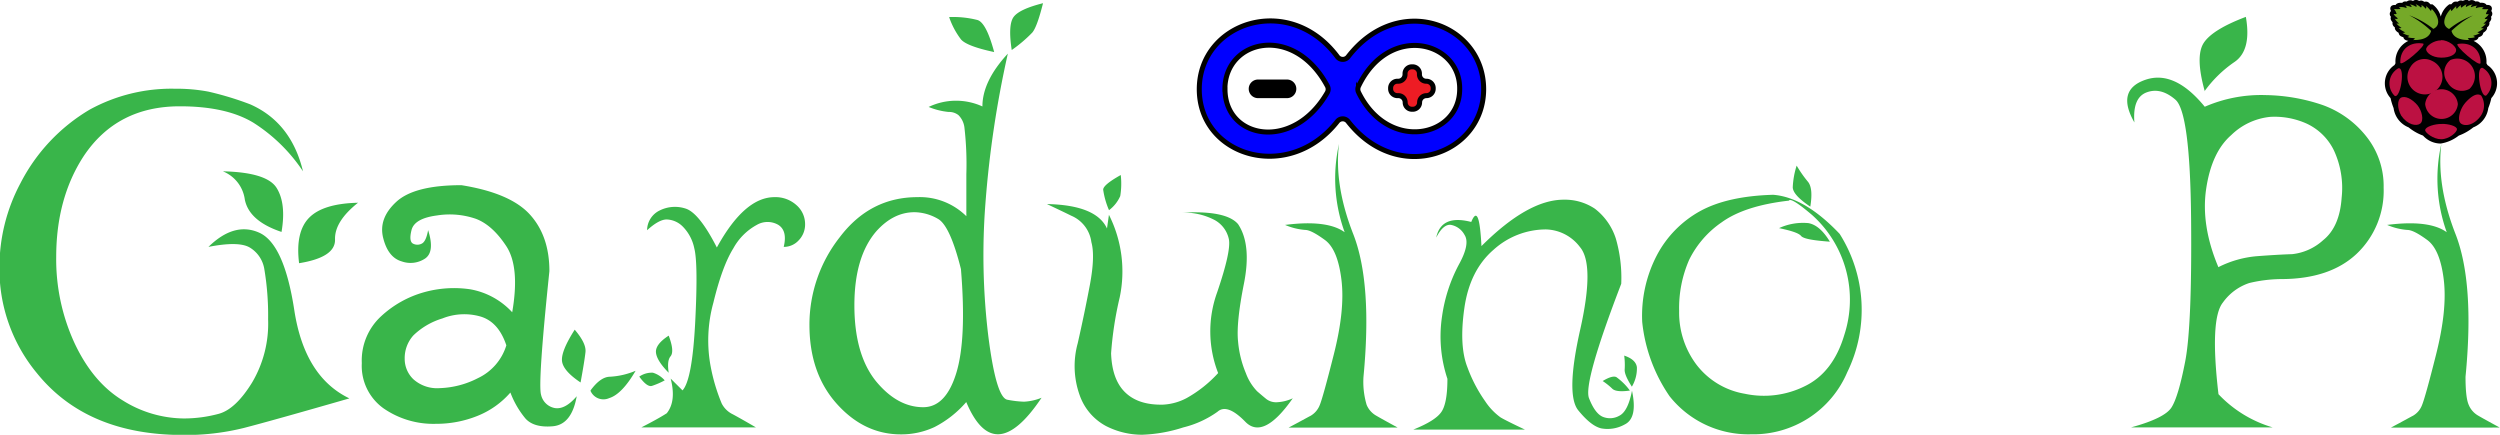 <svg id="Layer_1" data-name="Layer 1" xmlns="http://www.w3.org/2000/svg" viewBox="0 0 499.51 86.87"><defs><style>.cls-1{fill:#39b54a;}.cls-2{fill:blue;}.cls-2,.cls-3,.cls-4{stroke:#000;stroke-miterlimit:10;}.cls-4{fill:#ed1c24;}.cls-5{fill:#75a928;}.cls-6{fill:#bc1142;}</style></defs><title>name2Artboard 1</title><path class="cls-1" d="M60.54,34.23a33.36,33.36,0,0,0-9.91-9.71q-5.41-3.28-14.7-3.28-12.6,0-19.24,10-5.46,8.4-5.46,20.12a40,40,0,0,0,3.66,17.19Q18.55,76.37,24.51,80a23.33,23.33,0,0,0,12.2,3.61,26.71,26.71,0,0,0,7-.93q3.4-.93,6.69-6.3a23.1,23.1,0,0,0,3.17-12.6,55.65,55.65,0,0,0-.78-10.15,6.16,6.16,0,0,0-2.93-4.2c-1.5-.85-4.23-.88-8.21-.1q5.19-5.07,10.16-2.83t7,15.53q2.05,13.27,11,17.57-15.63,4.5-21.1,5.91A48,48,0,0,1,36.6,86.91q-19.23,0-29.19-12.31A32.54,32.54,0,0,1-.11,53.31,35.61,35.61,0,0,1,4.08,36.62,36.33,36.33,0,0,1,17.87,21.93a34,34,0,0,1,17.18-4.2,34,34,0,0,1,6.6.58A62.3,62.3,0,0,1,50,20.85Q58.19,24.47,60.54,34.23ZM56.25,46.34q-6.45-2.15-7.33-6.44a7.09,7.09,0,0,0-4.39-5.67q8.79.2,10.74,3.32T56.25,46.34Zm3.51,6.25q-.78-6.24,2-9.08t9.77-3c-3.12,2.48-4.66,4.92-4.59,7.33S64.58,51.81,59.76,52.59Z"/><path class="cls-1" d="M115.23,79.17c-.67,3.78-2.26,5.78-4.79,6s-4.36-.32-5.46-1.56a18,18,0,0,1-3-5.18,17.13,17.13,0,0,1-6.64,4.69,21.93,21.93,0,0,1-8.2,1.56,17.49,17.49,0,0,1-10.55-3.12,10.42,10.42,0,0,1-4.3-9,12,12,0,0,1,3.88-9.39,20.87,20.87,0,0,1,8.59-4.79,22.23,22.23,0,0,1,9.18-.58,14.94,14.94,0,0,1,8.4,4.59q1.56-9-1.17-13.19c-1.83-2.79-3.84-4.62-6.06-5.47a16.07,16.07,0,0,0-7.81-.68q-4.5.59-5.08,2.93c-.39,1.56-.26,2.48.39,2.74a1.86,1.86,0,0,0,1.76-.1q.78-.49,1.17-2.64c.91,2.87.72,4.75-.58,5.66a5.24,5.24,0,0,1-4.69.59q-2.73-.78-3.71-4.69c-.65-2.61.22-5,2.63-7.22S85.94,37,92.19,37q9.77,1.56,13.68,5.86t3.9,11.32q-2.34,22.47-1.66,24.71a3.45,3.45,0,0,0,2.74,2.64C112.2,81.76,113.67,81,115.23,79.17ZM101.17,69Q99.61,64.31,96,63.24a11.79,11.79,0,0,0-7.62.39A14.2,14.2,0,0,0,82.61,67a6.76,6.76,0,0,0-1.75,4.69,5.63,5.63,0,0,0,1.75,4.1,7.13,7.13,0,0,0,5.28,1.76,17.85,17.85,0,0,0,7.61-2A10.7,10.7,0,0,0,101.17,69ZM116,76.42q-3.51-2.34-3.71-4.3c-.13-1.31.71-3.39,2.54-6.25,1.56,1.83,2.28,3.32,2.15,4.49S116.53,73.56,116,76.42ZM118,78c1.33-1.82,2.64-2.73,3.91-2.73A15.29,15.29,0,0,0,127,74.08q-2.73,4.68-5.27,5.46A2.81,2.81,0,0,1,118,78.12L118,78Z"/><path class="cls-1" d="M130.27,77.1c-.65.2-1.5-.42-2.54-1.85a4.36,4.36,0,0,1,2.73-.78A5.13,5.13,0,0,1,132.81,76,15.34,15.34,0,0,1,130.27,77.1Zm6.64-35.45a6.83,6.83,0,0,0-5.08.39A4.44,4.44,0,0,0,129.29,46c1.57-1.43,2.88-2.15,3.91-2.15a4.74,4.74,0,0,1,3.17,1.37,8.58,8.58,0,0,1,2.35,4.39q.78,3,.19,14.65T136.37,78L134,75.64q1.17,4.5-.78,6.93c-1.11.72-2.81,1.66-5.08,2.83h22.9c-2-1.17-3.56-2.05-4.64-2.63a4.82,4.82,0,0,1-2.2-2.15A37,37,0,0,1,142,73.25a28.18,28.18,0,0,1,.53-12.75q1.77-7.32,4-10.89a11.74,11.74,0,0,1,4.69-4.68,4.27,4.27,0,0,1,4.29,0c1.24.79,1.6,2.25,1.08,4.4a4,4,0,0,0,3-1.32,4.51,4.51,0,0,0,1.27-3.27A5,5,0,0,0,159.15,41a6.25,6.25,0,0,0-4.4-1.61q-6,0-11.52,10.06Q139.65,42.44,136.91,41.65ZM134,71.17q.78-1-.39-4.11-2.73,1.77-2.54,3.42c.13,1.11,1,2.44,2.54,4C133.37,72.9,133.46,71.8,134,71.17Z"/><path class="cls-1" d="M193.06,80.33a21,21,0,0,1-6.35,5A15.66,15.66,0,0,1,180,86.79q-7.33,0-12.8-6.1t-5.47-15.77a28.29,28.29,0,0,1,6.06-17.53q6.06-8,15.53-8a13.21,13.21,0,0,1,9.76,3.81V34.8a63.89,63.89,0,0,0-.39-9.38A4.2,4.2,0,0,0,191.5,23a3,3,0,0,0-1.95-.63,13.82,13.82,0,0,1-4-1,12.65,12.65,0,0,1,10.74-.1q0-5.07,5.08-10.55a207.71,207.71,0,0,0-4.49,30.08,134.34,134.34,0,0,0,.59,26.37q1.56,12.3,3.81,12.7a20.47,20.47,0,0,0,3.32.39,10.6,10.6,0,0,0,3.51-.79Q198.65,93.62,193.06,80.33ZM192,53.76q-2.15-8.58-4.54-10a9.54,9.54,0,0,0-4.74-1.36c-2.8,0-5.34,1.26-7.62,3.8q-4.4,5.09-4.39,14.85T175,76.14q4.29,5.22,9.47,5.22,4.49,0,6.59-6.79T192,53.76Zm6.64-43.36Q197.07,4.55,195.31,4a19.68,19.68,0,0,0-5.67-.59A15.67,15.67,0,0,0,192,7.86C192.77,8.78,195,9.62,198.63,10.4Zm3.51-.39c-.52-3.38-.39-5.6.39-6.64s2.74-1.95,5.86-2.73c-.78,3.12-1.49,5.08-2.14,5.86A27.52,27.52,0,0,1,202.14,10Z"/><path class="cls-1" d="M247.37,44.78q2.73,4.09,1.17,11.91t-1.17,11.53a21.05,21.05,0,0,0,1.56,6.34,10.43,10.43,0,0,0,2.24,3.61c.71.62,1.33,1.14,1.85,1.56a3.18,3.18,0,0,0,2.1.64,8.37,8.37,0,0,0,3.18-.79q-5.87,8.4-9.48,4.69c-2.41-2.47-4.26-3.16-5.56-2a19.88,19.88,0,0,1-6.84,3.13,29.69,29.69,0,0,1-8.2,1.46,15.77,15.77,0,0,1-7.28-1.76,11.14,11.14,0,0,1-5.22-6.15,17.18,17.18,0,0,1-.39-10.35q1.36-6,2.44-11.72c.71-3.81.81-6.65.29-8.5a6.65,6.65,0,0,0-4-5.27q-1.37-.68-4.88-2.34,9.85.2,12,4.88l.39-2.73a25.12,25.12,0,0,1,2.15,16.5A70,70,0,0,0,222,70.6q.19,5.28,2.83,7.81c1.76,1.7,4.26,2.51,7.52,2.44a11.21,11.21,0,0,0,4.74-1.31,25,25,0,0,0,6.3-5,22.89,22.89,0,0,1-.2-16.12q2.83-8.3,2.34-10.64A5.71,5.71,0,0,0,242.76,44a13.1,13.1,0,0,0-6.64-1.51Q245,42,247.37,44.78ZM221.59,42a15.88,15.88,0,0,1-1.17-4.1c0-.65,1.17-1.62,3.51-2.93a15.15,15.15,0,0,1-.1,4.2A7.07,7.07,0,0,1,221.58,42Z"/><path class="cls-1" d="M296,49.17q9.29-9.27,16.41-9.27a10.76,10.76,0,0,1,6.25,1.8,12.19,12.19,0,0,1,4.2,6,28.2,28.2,0,0,1,1.07,9q-7.62,19.83-6.44,22.86t2.73,3.71a3.77,3.77,0,0,0,3.32-.2c1.17-.58,2-2.25,2.54-5,.78,3.65.29,5.89-1.46,6.74a7,7,0,0,1-4.69.78c-1.37-.32-2.9-1.53-4.59-3.61s-1.56-7.46.39-16.12,1.94-14.16-.05-16.5a8.77,8.77,0,0,0-6.79-3.52,15.63,15.63,0,0,0-10.48,4.07q-4.74,4.1-5.82,11.62t.59,11.81a28.94,28.94,0,0,0,3.57,6.84,12.37,12.37,0,0,0,3.07,3.22q1.17.69,4.88,2.44H282.37q4.39-1.75,5.61-3.51c.82-1.17,1.22-3.39,1.22-6.64a26.77,26.77,0,0,1-1.07-12.5,31.19,31.19,0,0,1,3.32-10.26q2.34-4.2,1.17-6a3.9,3.9,0,0,0-2.73-2c-1-.13-2,.72-2.93,2.54q1-4.68,7-3.12C295.05,41.7,295.7,43.27,296,49.17Zm29.69,28.91a12.19,12.19,0,0,0-2.73-2.73c-.53-.26-1.44,0-2.74.78a13.34,13.34,0,0,1,1.95,1.56c.53.48,1.7.6,3.52.34Zm.39-.78c-1-1.56-1.53-2.73-1.46-3.52a13.84,13.84,0,0,0-.1-2.73c1.56.52,2.41,1.3,2.54,2.34a7.17,7.17,0,0,1-1,3.86Z"/><path class="cls-1" d="M267.54,28.76q-1,8.2,2.84,18t2.05,28.52a16.13,16.13,0,0,0,.63,5.61,4.41,4.41,0,0,0,1.81,2.1q1.17.69,4.39,2.44H257.48c2.22-1.17,3.7-2,4.45-2.39a4.26,4.26,0,0,0,1.76-2.1c.42-1,1.36-4.38,2.83-10.2s2-10.76,1.51-14.8-1.56-6.72-3.32-8-3.08-2-3.95-2a12.58,12.58,0,0,1-4-1q8.4-1.08,11.91,1.46A31.39,31.39,0,0,1,267.54,28.76Z"/><path class="cls-1" d="M354.29,38.92q6.34.49,13.28,7.81a28.37,28.37,0,0,1,1.52,27.64,20.37,20.37,0,0,1-19.19,12.4,20.09,20.09,0,0,1-16.31-7.6,31.91,31.91,0,0,1-5.47-14.84A26.13,26.13,0,0,1,331.05,51a21.51,21.51,0,0,1,8.59-8.79Q345.12,39.18,354.29,38.92Zm3.13,1.17q-8.79,1-13.38,4.3a19.54,19.54,0,0,0-6.54,7.52,24.08,24.08,0,0,0-2,10.25,17.29,17.29,0,0,0,3.42,10.65,15.36,15.36,0,0,0,9.67,5.86,18.34,18.34,0,0,0,12-1.5q5.67-2.73,7.91-10.25A22.71,22.71,0,0,0,362.11,43c-2.87-2.45-4.43-3.41-4.69-2.9Zm8.2,8.2c-1.33-2.21-2.77-3.44-4.3-3.71a11.46,11.46,0,0,0-5.86,1c2.48.52,3.94,1,4.4,1.56s2.37.9,5.76,1.15Zm-3.91-7q-3.51-2.34-3.51-3.9a16.55,16.55,0,0,1,.78-4.3,23.82,23.82,0,0,0,2.25,3.22c.71.86.88,2.48.48,4.95Z"/><path class="cls-1" d="M443.26,78.76A24.32,24.32,0,0,0,454.1,85.4H425.78q6.74-1.84,8.1-4c.91-1.43,1.83-4.51,2.74-9.23s1.3-14.22,1.17-28.42-1.18-22.14-3.13-23.83-3.87-2.17-5.76-1.46-2.7,2.7-2.44,6q-3.7-6.45,2.15-8.5t11.91,5.37A28.22,28.22,0,0,1,452.68,19a36.78,36.78,0,0,1,11.43,2,19.5,19.5,0,0,1,8.64,6.2,15.85,15.85,0,0,1,3.51,10.3,17.33,17.33,0,0,1-5.37,13.19q-5.37,5.07-15.13,5.07a28.31,28.31,0,0,0-6.35.79,10.54,10.54,0,0,0-5.27,3.9Q441.5,63.73,443.26,78.76Zm-2.74-60.54q-1.95-7-.19-9.67t8.4-5.18q1.17,6.65-2.25,9a24.18,24.18,0,0,0-6,5.85Zm2.74,35.15a20.83,20.83,0,0,1,7.91-2.2c2.67-.2,4.94-.33,6.83-.39A10.91,10.91,0,0,0,464.16,48q3.31-2.64,3.71-8.49A17.82,17.82,0,0,0,466.3,30a11.37,11.37,0,0,0-5.37-5.28,15.6,15.6,0,0,0-7.32-1.37A13,13,0,0,0,445.8,27q-3.92,3.42-5,10.74t2.46,15.68Z"/><path class="cls-1" d="M487.79,28.76q-1,8.2,2.83,18t2,28.52q0,4.2.64,5.61a4.39,4.39,0,0,0,1.8,2.1q1.17.69,4.4,2.44H477.73c2.21-1.17,3.69-2,4.44-2.39a4.12,4.12,0,0,0,1.76-2.1c.42-1,1.37-4.38,2.83-10.2s2-10.76,1.52-14.8-1.57-6.72-3.32-8-3.08-2-4-2a12.58,12.58,0,0,1-4-1c5.59-.72,9.57-.23,11.91,1.46A31.47,31.47,0,0,1,487.79,28.76Z"/><path class="cls-2" d="M239.62,17.83c0,13.43,17.86,18.82,27.6,6.42a1.35,1.35,0,0,1,1.9-.21,1,1,0,0,1,.21.21c10,12.82,27.11,6.55,27.11-6.43s-17-19.53-27.08-6.48a1.35,1.35,0,0,1-1.89.25,1.18,1.18,0,0,1-.25-.25c-9.61-12.9-27.6-6.92-27.6,6.5Zm5.12,0c0-9.91,13.76-13.17,20.46-.67a1.39,1.39,0,0,1,0,1.34c-6.85,11.88-20.44,9.24-20.44-.67Zm26.7.61a1.42,1.42,0,0,1,0-1.21c6.09-12.73,20.37-9,20.21.6C291.64,27.44,277.37,30.54,271.44,18.44Z"/><path class="cls-3" d="M251.39,16.39h5.76a1.36,1.36,0,0,1,1.36,1.36h0a1.36,1.36,0,0,1-1.36,1.36h-5.76A1.36,1.36,0,0,1,250,17.75h0A1.36,1.36,0,0,1,251.39,16.39Z"/><path class="cls-4" d="M279.37,19.11h-.16a1.36,1.36,0,0,1-1.36-1.36v-.16a1.36,1.36,0,0,1,1.36-1.36h.16a1.36,1.36,0,0,0,1.36-1.36v-.16a1.36,1.36,0,0,1,1.36-1.36h.16a1.36,1.36,0,0,1,1.36,1.36v.16A1.36,1.36,0,0,0,285,16.23h0a1.36,1.36,0,0,1,1.36,1.36v.16A1.36,1.36,0,0,1,285,19.11h0a1.36,1.36,0,0,0-1.36,1.36h0a1.36,1.36,0,0,1-1.36,1.36h-.16a1.36,1.36,0,0,1-1.36-1.36h0A1.36,1.36,0,0,0,279.37,19.11Z"/><path d="M482.6,0a.74.74,0,0,0-.47.2,1.1,1.1,0,0,0-1.24.11c-.58-.07-.77.08-.91.26-.13,0-1-.13-1.34.44-.95-.11-1.25.56-.91,1.19a.81.81,0,0,0,0,1.16h0c-.16.32-.06.67.32,1.09a.92.92,0,0,0,.45,1c-.07.61.56,1,.75,1.1.07.36.22.7.95.88.11.54.55.63,1,.74a4.55,4.55,0,0,0-2.57,4.47l-.2.36a4.41,4.41,0,0,0-1.16,6.13,5.45,5.45,0,0,0,.37.47,12.81,12.81,0,0,0,.61,2,4.84,4.84,0,0,0,3,3.85,10,10,0,0,0,2.88,1.64,4.75,4.75,0,0,0,3.55,1.59,7.86,7.86,0,0,0,3.6-1.59,10.09,10.09,0,0,0,2.89-1.64,4.81,4.81,0,0,0,3-3.85,11.82,11.82,0,0,0,.61-2,4.41,4.41,0,0,0-.29-6.22,5.85,5.85,0,0,0-.49-.38l-.2-.36a4.56,4.56,0,0,0-2.57-4.47c.42-.11.85-.2,1-.74.72-.18.87-.52.94-.88.19-.13.82-.49.76-1.1a.93.93,0,0,0,.45-1c.38-.42.48-.77.32-1.09a.83.83,0,0,0,.06-1.17c.34-.63,0-1.3-.92-1.19-.38-.57-1.21-.44-1.33-.44-.15-.18-.34-.33-.92-.26a1.09,1.09,0,0,0-1.28-.14c-.51-.41-.86-.08-1.25,0-.62-.2-.76.08-1.07.19-.68-.14-.89.17-1.21.5h-.38a4.34,4.34,0,0,0-1.72,2.47A4.34,4.34,0,0,0,486,.86h-.38c-.33-.33-.53-.64-1.21-.5C484.12.25,484,0,483.35.17a2.3,2.3,0,0,0-.77-.24"/><path class="cls-5" d="M480.56,2.66a18.8,18.8,0,0,1,5.18,3.51C485.29,8,483,8,482.13,8a.69.69,0,0,0,.37-.32c-.22-.15-1,0-1.5-.31a.49.49,0,0,0,.39-.24A4.18,4.18,0,0,1,480,6.56a.79.79,0,0,0,.56-.12,5.12,5.12,0,0,1-1.3-.8c.23,0,.48,0,.56-.08a4.79,4.79,0,0,1-1-.85h.54a4,4,0,0,1-.89-1,.62.62,0,0,0,.62,0c-.11-.23-.56-.37-.82-.92a1.42,1.42,0,0,0,.58,0,2.66,2.66,0,0,0-.52-1,7.28,7.28,0,0,0,1.32,0l-.33-.34a2.6,2.6,0,0,1,1.46.15c.17-.14,0-.32-.22-.5a5.08,5.08,0,0,1,1.22.31c.19-.18-.13-.36-.29-.53a3.09,3.09,0,0,1,1.28.5c.21-.2,0-.38-.13-.55a3,3,0,0,1,1.07.69c.1-.13.25-.23.07-.54a2.45,2.45,0,0,1,.85.75c.23-.15.14-.35.14-.53a7.35,7.35,0,0,1,.93,1,.84.84,0,0,0,.16-.43c.92.89,2.22,3.13.33,4a17.78,17.78,0,0,0-5.63-3h0"/><path class="cls-5" d="M495,2.66a18.44,18.44,0,0,0-5.18,3.51C490.29,8,492.6,8,493.45,8a.65.65,0,0,1-.37-.32c.22-.15,1,0,1.5-.31a.52.52,0,0,1-.4-.24,4.09,4.09,0,0,0,1.35-.55.76.76,0,0,1-.55-.12,5.06,5.06,0,0,0,1.29-.8c-.23,0-.48,0-.55-.08a5.42,5.42,0,0,0,1-.85h-.54a4,4,0,0,0,.89-1,.62.62,0,0,1-.62,0c.11-.23.55-.37.81-.92a1.37,1.37,0,0,1-.57,0,3,3,0,0,1,.51-1,7.17,7.17,0,0,1-1.31,0l.33-.34a2.6,2.6,0,0,0-1.46.15c-.17-.14,0-.32.22-.5a5.08,5.08,0,0,0-1.22.31c-.19-.18.13-.36.28-.53a3.05,3.05,0,0,0-1.27.5c-.21-.21,0-.38.13-.55a3.16,3.16,0,0,0-1.08.69c-.09-.13-.24-.23-.06-.54a2.58,2.58,0,0,0-.86.75c-.23-.15-.13-.35-.13-.53a7.35,7.35,0,0,0-.93,1,.73.73,0,0,1-.16-.43c-.92.89-2.22,3.13-.34,4a17.72,17.72,0,0,1,5.64-3h0"/><path class="cls-6" d="M491.09,20.8a3.28,3.28,0,0,1-6.53,0h0a3.28,3.28,0,0,1,6.53,0h0"/><path class="cls-6" d="M485.94,12.17a3.5,3.5,0,1,1-4.62,1.76,3.2,3.2,0,0,1,.26-.48,3.25,3.25,0,0,1,4.36-1.28"/><path class="cls-6" d="M489.59,12a3.21,3.21,0,0,0-.55,4.49,3.25,3.25,0,0,0,4.36,1.28A3.51,3.51,0,0,0,489.59,12"/><path class="cls-6" d="M479.18,13.65c1.46-.39.49,6-.7,5.52a3.48,3.48,0,0,1-.07-4.92,3.4,3.4,0,0,1,.77-.6"/><path class="cls-6" d="M496.05,13.57c-1.46-.39-.49,6,.7,5.52a3.49,3.49,0,0,0,.05-4.94,3.58,3.58,0,0,0-.75-.58"/><path class="cls-6" d="M491.09,8.78c2.52-.42,4.62,1.07,4.53,3.81-.08,1-5.46-3.65-4.53-3.81"/><path class="cls-6" d="M484.13,8.7c-2.52-.42-4.62,1.07-4.54,3.81.09,1,5.47-3.65,4.54-3.81"/><path class="cls-6" d="M487.75,8.06c-1.51,0-3,1.12-3,1.79s1.19,1.65,3,1.67,3-.67,3-1.51-1.65-2-3-2h0"/><path class="cls-6" d="M487.84,24.76c1.31-.05,3.07.43,3.07,1.06s-1.59,2-3.16,2-3.21-1.33-3.19-1.81c0-.71,2-1.27,3.28-1.24"/><path class="cls-6" d="M483,21c.93,1.13,1.35,3.1.58,3.69s-2.53.26-3.8-1.57c-.86-1.53-.75-3.09-.15-3.55.9-.55,2.29.19,3.37,1.43h0"/><path class="cls-6" d="M492.5,20.64c-1,1.18-1.58,3.34-.84,4s2.6.47,4-1.47a3.7,3.7,0,0,0,.1-4.06c-.86-.66-2.1.19-3.25,1.5h0"/></svg>
